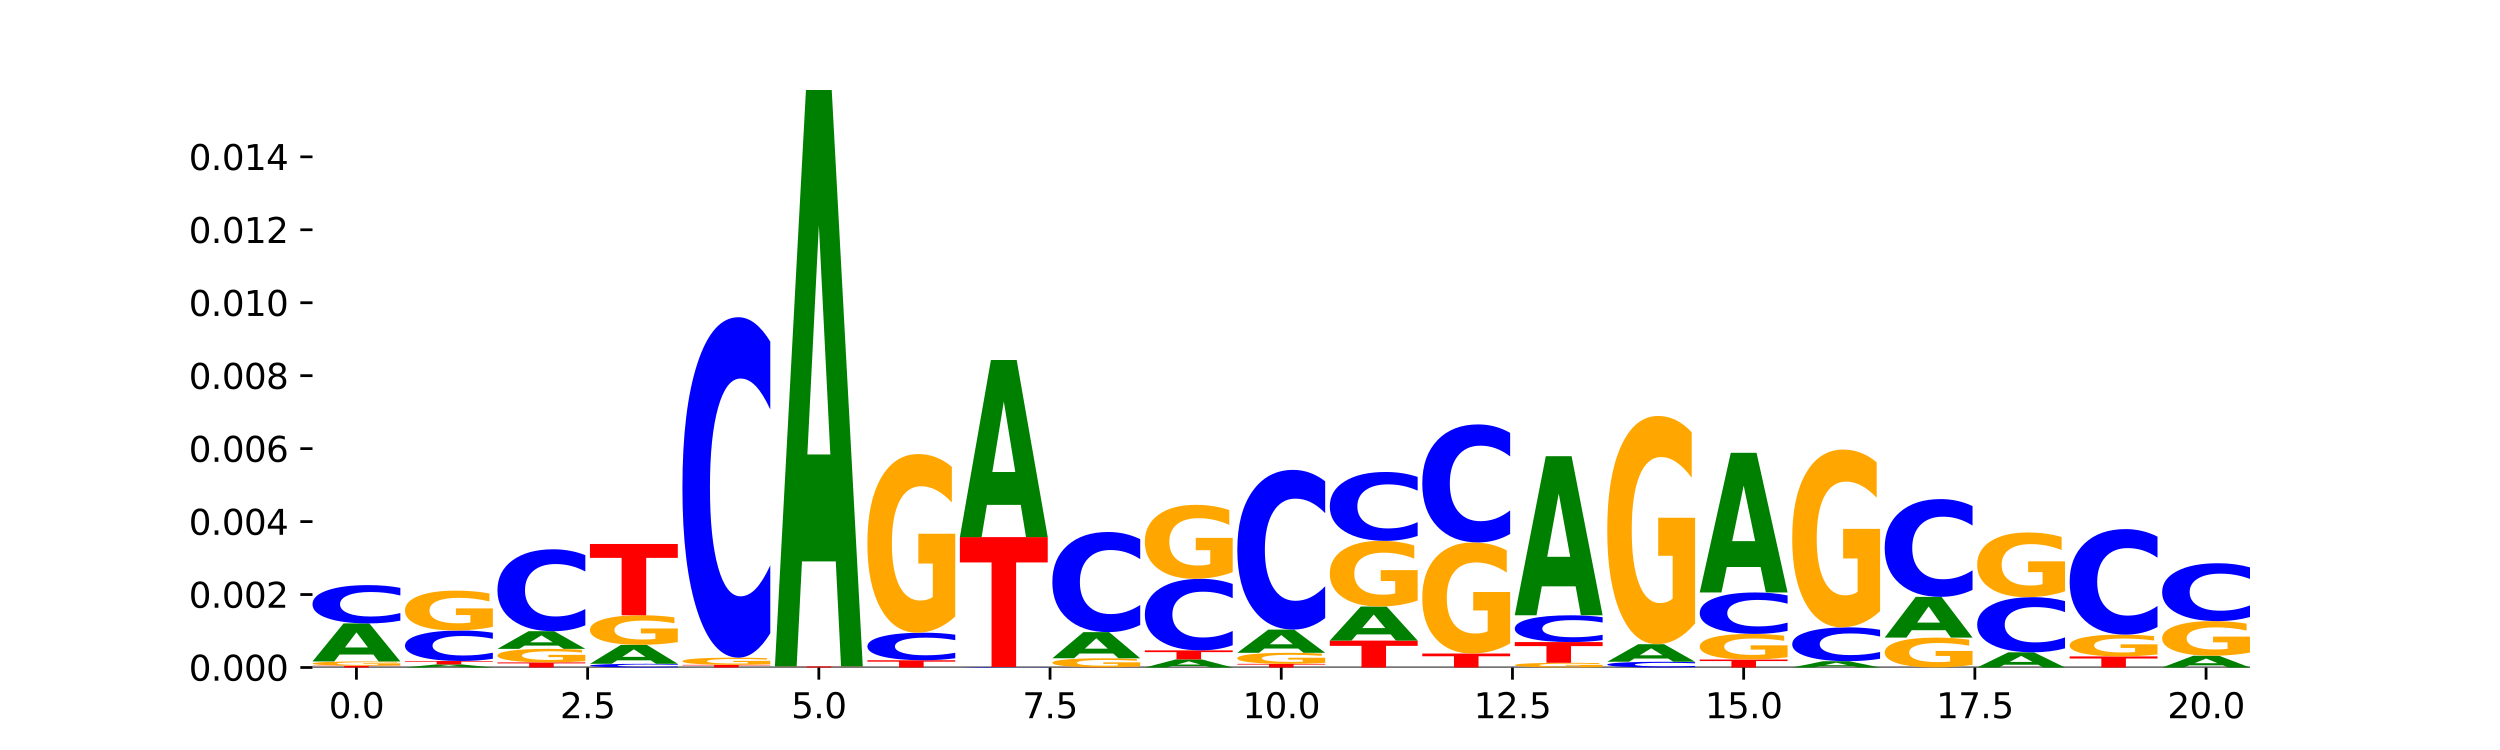 <?xml version="1.0" encoding="utf-8" standalone="no"?>
<!DOCTYPE svg PUBLIC "-//W3C//DTD SVG 1.1//EN"
  "http://www.w3.org/Graphics/SVG/1.1/DTD/svg11.dtd">
<svg xmlns:xlink="http://www.w3.org/1999/xlink" width="720pt" height="216pt" viewBox="0 0 720 216" xmlns="http://www.w3.org/2000/svg" version="1.1">
 <defs>
  <style type="text/css">*{stroke-linejoin: round; stroke-linecap: butt}</style>
 </defs>
 <g id="figure_1">
  <g id="patch_1">
   <path d="M 0 216 
L 720 216 
L 720 0 
L 0 0 
z
" style="fill: #ffffff"/>
  </g>
  <g id="axes_1">
   <g id="patch_2">
    <path d="M 90 192.24 
L 648 192.24 
L 648 25.92 
L 90 25.92 
z
" style="fill: #ffffff"/>
   </g>
   <g id="line2d_1">
    <path d="M 90 192.24 
L 648 192.24 
" clip-path="url(#pab5b8f38f6)" style="fill: none; stroke: #000000; stroke-width: 0.5; stroke-linecap: square"/>
   </g>
   <g id="patch_3">
    <path d="M 90 191.724 
L 115.303 191.724 
L 115.303 191.825 
L 106.2 191.825 
L 106.2 192.24 
L 99.121 192.24 
L 99.121 191.825 
L 90 191.825 
L 90 191.724 
z
" clip-path="url(#pab5b8f38f6)" style="fill: #ff0000"/>
   </g>
   <g id="patch_4">
    <path d="M 115.303 191.613 
Q 112.751 191.669 110.007 191.696 
Q 107.262 191.724 104.336 191.724 
Q 97.724 191.724 93.862 191.559 
Q 90 191.394 90 191.112 
Q 90 190.827 93.93 190.663 
Q 97.865 190.5 104.71 190.5 
Q 107.347 190.5 109.763 190.522 
Q 112.184 190.544 114.328 190.587 
L 114.328 190.831 
Q 112.116 190.775 109.927 190.748 
Q 107.738 190.72 105.538 190.72 
Q 101.466 190.72 99.26 190.822 
Q 97.054 190.923 97.054 191.112 
Q 97.054 191.299 99.181 191.401 
Q 101.308 191.503 105.22 191.503 
Q 106.287 191.503 107.2 191.498 
Q 108.113 191.492 108.838 191.479 
L 108.838 191.25 
L 104.67 191.25 
L 104.67 191.046 
L 115.303 191.046 
L 115.303 191.613 
z
" clip-path="url(#pab5b8f38f6)" style="fill: #ffa600"/>
   </g>
   <g id="patch_5">
    <path d="M 107.527 188.503 
L 97.796 188.503 
L 96.26 190.5 
L 90 190.5 
L 98.94 179.542 
L 106.363 179.542 
L 115.303 190.5 
L 109.048 190.5 
L 107.527 188.503 
z
M 99.348 186.47 
L 105.96 186.47 
L 102.659 182.111 
L 99.348 186.47 
z
" clip-path="url(#pab5b8f38f6)" style="fill: #008000"/>
   </g>
   <g id="patch_6">
    <path d="M 115.303 178.751 
Q 113.187 179.143 110.898 179.341 
Q 108.609 179.542 106.116 179.542 
Q 98.683 179.542 94.341 178.056 
Q 90 176.571 90 174.03 
Q 90 171.481 94.341 169.997 
Q 98.683 168.512 106.116 168.512 
Q 108.609 168.512 110.898 168.712 
Q 113.187 168.911 115.303 169.302 
L 115.303 171.501 
Q 113.167 170.982 111.095 170.74 
Q 109.024 170.499 106.735 170.499 
Q 102.629 170.499 100.277 171.44 
Q 97.931 172.378 97.931 174.03 
Q 97.931 175.675 100.277 176.616 
Q 102.629 177.555 106.735 177.555 
Q 109.024 177.555 111.095 177.313 
Q 113.167 177.07 115.303 176.55 
L 115.303 178.751 
z
" clip-path="url(#pab5b8f38f6)" style="fill: #0000ff"/>
   </g>
   <g id="patch_7">
    <path d="M 134.162 192.078 
L 124.431 192.078 
L 122.895 192.24 
L 116.635 192.24 
L 125.574 191.352 
L 132.998 191.352 
L 141.938 192.24 
L 135.683 192.24 
L 134.162 192.078 
z
M 125.983 191.914 
L 132.595 191.914 
L 129.294 191.56 
L 125.983 191.914 
z
" clip-path="url(#pab5b8f38f6)" style="fill: #008000"/>
   </g>
   <g id="patch_8">
    <path d="M 116.635 190.361 
L 141.938 190.361 
L 141.938 190.554 
L 132.835 190.554 
L 132.835 191.352 
L 125.756 191.352 
L 125.756 190.554 
L 116.635 190.554 
L 116.635 190.361 
z
" clip-path="url(#pab5b8f38f6)" style="fill: #ff0000"/>
   </g>
   <g id="patch_9">
    <path d="M 141.938 189.732 
Q 139.821 190.043 137.533 190.201 
Q 135.244 190.361 132.751 190.361 
Q 125.318 190.361 120.976 189.179 
Q 116.635 187.997 116.635 185.976 
Q 116.635 183.948 120.976 182.768 
Q 125.318 181.586 132.751 181.586 
Q 135.244 181.586 137.533 181.746 
Q 139.821 181.904 141.938 182.215 
L 141.938 183.964 
Q 139.802 183.551 137.73 183.359 
Q 135.658 183.167 133.37 183.167 
Q 129.264 183.167 126.912 183.915 
Q 124.566 184.662 124.566 185.976 
Q 124.566 187.285 126.912 188.033 
Q 129.264 188.78 133.37 188.78 
Q 135.658 188.78 137.73 188.588 
Q 139.802 188.394 141.938 187.981 
L 141.938 189.732 
z
" clip-path="url(#pab5b8f38f6)" style="fill: #0000ff"/>
   </g>
   <g id="patch_10">
    <path d="M 141.938 180.547 
Q 139.386 181.067 136.641 181.328 
Q 133.897 181.586 130.971 181.586 
Q 124.358 181.586 120.497 180.04 
Q 116.635 178.493 116.635 175.847 
Q 116.635 173.171 120.565 171.636 
Q 124.5 170.101 131.345 170.101 
Q 133.982 170.101 136.398 170.31 
Q 138.819 170.516 140.963 170.924 
L 140.963 173.214 
Q 138.751 172.689 136.562 172.431 
Q 134.373 172.17 132.173 172.17 
Q 128.101 172.17 125.895 173.124 
Q 123.689 174.075 123.689 175.847 
Q 123.689 177.603 125.816 178.561 
Q 127.942 179.518 131.855 179.518 
Q 132.921 179.518 133.834 179.463 
Q 134.747 179.406 135.473 179.287 
L 135.473 177.138 
L 131.305 177.138 
L 131.305 175.223 
L 141.938 175.223 
L 141.938 180.547 
z
" clip-path="url(#pab5b8f38f6)" style="fill: #ffa600"/>
   </g>
   <g id="patch_11">
    <path d="M 143.27 190.763 
L 168.573 190.763 
L 168.573 191.051 
L 159.47 191.051 
L 159.47 192.24 
L 152.391 192.24 
L 152.391 191.051 
L 143.27 191.051 
L 143.27 190.763 
z
" clip-path="url(#pab5b8f38f6)" style="fill: #ff0000"/>
   </g>
   <g id="patch_12">
    <path d="M 168.573 190.41 
Q 166.021 190.586 163.276 190.675 
Q 160.532 190.763 157.605 190.763 
Q 150.993 190.763 147.132 190.238 
Q 143.27 189.713 143.27 188.816 
Q 143.27 187.908 147.2 187.387 
Q 151.135 186.866 157.98 186.866 
Q 160.617 186.866 163.032 186.937 
Q 165.454 187.007 167.597 187.145 
L 167.597 187.922 
Q 165.386 187.744 163.197 187.656 
Q 161.008 187.568 158.808 187.568 
Q 154.736 187.568 152.53 187.891 
Q 150.324 188.214 150.324 188.816 
Q 150.324 189.411 152.451 189.736 
Q 154.577 190.061 158.49 190.061 
Q 159.556 190.061 160.469 190.042 
Q 161.382 190.023 162.108 189.983 
L 162.108 189.253 
L 157.94 189.253 
L 157.94 188.604 
L 168.573 188.604 
L 168.573 190.41 
z
" clip-path="url(#pab5b8f38f6)" style="fill: #ffa600"/>
   </g>
   <g id="patch_13">
    <path d="M 160.797 185.942 
L 151.066 185.942 
L 149.53 186.866 
L 143.27 186.866 
L 152.209 181.794 
L 159.633 181.794 
L 168.573 186.866 
L 162.318 186.866 
L 160.797 185.942 
z
M 152.618 185.001 
L 159.23 185.001 
L 155.929 182.983 
L 152.618 185.001 
z
" clip-path="url(#pab5b8f38f6)" style="fill: #008000"/>
   </g>
   <g id="patch_14">
    <path d="M 168.573 180.103 
Q 166.456 180.941 164.168 181.365 
Q 161.879 181.794 159.386 181.794 
Q 151.953 181.794 147.611 178.616 
Q 143.27 175.438 143.27 170.003 
Q 143.27 164.548 147.611 161.375 
Q 151.953 158.197 159.386 158.197 
Q 161.879 158.197 164.168 158.626 
Q 166.456 159.05 168.573 159.888 
L 168.573 164.592 
Q 166.437 163.481 164.365 162.964 
Q 162.293 162.447 160.005 162.447 
Q 155.899 162.447 153.546 164.46 
Q 151.2 166.469 151.2 170.003 
Q 151.2 173.522 153.546 175.535 
Q 155.899 177.544 160.005 177.544 
Q 162.293 177.544 164.365 177.027 
Q 166.437 176.505 168.573 175.394 
L 168.573 180.103 
z
" clip-path="url(#pab5b8f38f6)" style="fill: #0000ff"/>
   </g>
   <g id="patch_15">
    <path d="M 195.208 192.164 
Q 193.091 192.202 190.802 192.221 
Q 188.514 192.24 186.021 192.24 
Q 178.588 192.24 174.246 192.097 
Q 169.905 191.955 169.905 191.711 
Q 169.905 191.466 174.246 191.323 
Q 178.588 191.181 186.021 191.181 
Q 188.514 191.181 190.802 191.2 
Q 193.091 191.219 195.208 191.257 
L 195.208 191.468 
Q 193.072 191.418 191 191.395 
Q 188.928 191.371 186.639 191.371 
Q 182.534 191.371 180.181 191.462 
Q 177.835 191.552 177.835 191.711 
Q 177.835 191.869 180.181 191.959 
Q 182.534 192.049 186.639 192.049 
Q 188.928 192.049 191 192.026 
Q 193.072 192.003 195.208 191.953 
L 195.208 192.164 
z
" clip-path="url(#pab5b8f38f6)" style="fill: #0000ff"/>
   </g>
   <g id="patch_16">
    <path d="M 187.432 190.185 
L 177.701 190.185 
L 176.164 191.181 
L 169.905 191.181 
L 178.844 185.717 
L 186.268 185.717 
L 195.208 191.181 
L 188.953 191.181 
L 187.432 190.185 
z
M 179.253 189.171 
L 185.864 189.171 
L 182.564 186.998 
L 179.253 189.171 
z
" clip-path="url(#pab5b8f38f6)" style="fill: #008000"/>
   </g>
   <g id="patch_17">
    <path d="M 195.208 184.946 
Q 192.656 185.332 189.911 185.526 
Q 187.166 185.717 184.24 185.717 
Q 177.628 185.717 173.766 184.569 
Q 169.905 183.421 169.905 181.458 
Q 169.905 179.471 173.834 178.332 
Q 177.77 177.192 184.615 177.192 
Q 187.252 177.192 189.667 177.347 
Q 192.089 177.501 194.232 177.803 
L 194.232 179.503 
Q 192.021 179.114 189.832 178.922 
Q 187.643 178.728 185.443 178.728 
Q 181.371 178.728 179.165 179.436 
Q 176.959 180.142 176.959 181.458 
Q 176.959 182.761 179.086 183.472 
Q 181.212 184.182 185.125 184.182 
Q 186.191 184.182 187.104 184.141 
Q 188.017 184.099 188.743 184.011 
L 188.743 182.416 
L 184.575 182.416 
L 184.575 180.994 
L 195.208 180.994 
L 195.208 184.946 
z
" clip-path="url(#pab5b8f38f6)" style="fill: #ffa600"/>
   </g>
   <g id="patch_18">
    <path d="M 169.905 156.666 
L 195.208 156.666 
L 195.208 160.669 
L 186.104 160.669 
L 186.104 177.192 
L 179.025 177.192 
L 179.025 160.669 
L 169.905 160.669 
L 169.905 156.666 
z
" clip-path="url(#pab5b8f38f6)" style="fill: #ff0000"/>
   </g>
   <g id="patch_19">
    <path d="M 196.539 191.478 
L 221.842 191.478 
L 221.842 191.627 
L 212.739 191.627 
L 212.739 192.24 
L 205.66 192.24 
L 205.66 191.627 
L 196.539 191.627 
L 196.539 191.478 
z
" clip-path="url(#pab5b8f38f6)" style="fill: #ff0000"/>
   </g>
   <g id="patch_20">
    <path d="M 221.842 191.29 
Q 219.291 191.384 216.546 191.431 
Q 213.801 191.478 210.875 191.478 
Q 204.263 191.478 200.401 191.199 
Q 196.539 190.919 196.539 190.441 
Q 196.539 189.958 200.469 189.68 
Q 204.405 189.403 211.249 189.403 
Q 213.886 189.403 216.302 189.441 
Q 218.724 189.478 220.867 189.552 
L 220.867 189.965 
Q 218.655 189.871 216.467 189.824 
Q 214.278 189.777 212.077 189.777 
Q 208.006 189.777 205.8 189.949 
Q 203.594 190.121 203.594 190.441 
Q 203.594 190.758 205.72 190.932 
Q 207.847 191.104 211.76 191.104 
Q 212.826 191.104 213.739 191.094 
Q 214.652 191.084 215.378 191.063 
L 215.378 190.674 
L 211.21 190.674 
L 211.21 190.328 
L 221.842 190.328 
L 221.842 191.29 
z
" clip-path="url(#pab5b8f38f6)" style="fill: #ffa600"/>
   </g>
   <g id="patch_21">
    <path d="M 221.842 182.375 
Q 219.726 185.859 217.437 187.621 
Q 215.149 189.403 212.656 189.403 
Q 205.222 189.403 200.881 176.198 
Q 196.539 162.994 196.539 140.413 
Q 196.539 117.751 200.881 104.567 
Q 205.222 91.362 212.656 91.362 
Q 215.149 91.362 217.437 93.145 
Q 219.726 94.907 221.842 98.39 
L 221.842 117.933 
Q 219.707 113.316 217.635 111.169 
Q 215.563 109.022 213.274 109.022 
Q 209.169 109.022 206.816 117.386 
Q 204.47 125.73 204.47 140.413 
Q 204.47 155.035 206.816 163.399 
Q 209.169 171.743 213.274 171.743 
Q 215.563 171.743 217.635 169.596 
Q 219.707 167.429 221.842 162.812 
L 221.842 182.375 
z
" clip-path="url(#pab5b8f38f6)" style="fill: #0000ff"/>
   </g>
   <g id="patch_22">
    <path d="M 223.174 191.929 
L 248.477 191.929 
L 248.477 191.99 
L 239.374 191.99 
L 239.374 192.24 
L 232.295 192.24 
L 232.295 191.99 
L 223.174 191.99 
L 223.174 191.929 
z
" clip-path="url(#pab5b8f38f6)" style="fill: #ff0000"/>
   </g>
   <g id="patch_23">
    <path d="M 240.702 161.688 
L 230.971 161.688 
L 229.434 191.929 
L 223.174 191.929 
L 232.114 25.92 
L 239.538 25.92 
L 248.477 191.929 
L 242.223 191.929 
L 240.702 161.688 
z
M 232.523 130.877 
L 239.134 130.877 
L 235.834 64.843 
L 232.523 130.877 
z
" clip-path="url(#pab5b8f38f6)" style="fill: #008000"/>
   </g>
   <g id="patch_24">
    <path d="M 249.809 190.15 
L 275.112 190.15 
L 275.112 190.557 
L 266.009 190.557 
L 266.009 192.24 
L 258.93 192.24 
L 258.93 190.557 
L 249.809 190.557 
L 249.809 190.15 
z
" clip-path="url(#pab5b8f38f6)" style="fill: #ff0000"/>
   </g>
   <g id="patch_25">
    <path d="M 275.112 189.581 
Q 272.996 189.863 270.707 190.005 
Q 268.418 190.15 265.926 190.15 
Q 258.492 190.15 254.151 189.081 
Q 249.809 188.012 249.809 186.185 
Q 249.809 184.351 254.151 183.284 
Q 258.492 182.215 265.926 182.215 
Q 268.418 182.215 270.707 182.359 
Q 272.996 182.502 275.112 182.784 
L 275.112 184.366 
Q 272.976 183.992 270.905 183.818 
Q 268.833 183.644 266.544 183.644 
Q 262.438 183.644 260.086 184.321 
Q 257.74 184.997 257.74 186.185 
Q 257.74 187.368 260.086 188.045 
Q 262.438 188.72 266.544 188.72 
Q 268.833 188.72 270.905 188.547 
Q 272.976 188.371 275.112 187.998 
L 275.112 189.581 
z
" clip-path="url(#pab5b8f38f6)" style="fill: #0000ff"/>
   </g>
   <g id="patch_26">
    <path d="M 275.112 177.56 
Q 272.56 179.888 269.816 181.057 
Q 267.071 182.215 264.145 182.215 
Q 257.533 182.215 253.671 175.286 
Q 249.809 168.357 249.809 156.508 
Q 249.809 144.52 253.739 137.644 
Q 257.674 130.768 264.519 130.768 
Q 267.156 130.768 269.572 131.703 
Q 271.993 132.628 274.137 134.456 
L 274.137 144.711 
Q 271.925 142.362 269.736 141.204 
Q 267.547 140.035 265.347 140.035 
Q 261.275 140.035 259.069 144.307 
Q 256.864 148.569 256.864 156.508 
Q 256.864 164.372 258.99 168.665 
Q 261.117 172.948 265.029 172.948 
Q 266.096 172.948 267.009 172.704 
Q 267.922 172.449 268.647 171.917 
L 268.647 162.289 
L 264.479 162.289 
L 264.479 153.713 
L 275.112 153.713 
L 275.112 177.56 
z
" clip-path="url(#pab5b8f38f6)" style="fill: #ffa600"/>
   </g>
   <g id="patch_27">
    <path d="M 301.747 192.229 
Q 299.63 192.235 297.342 192.237 
Q 295.053 192.24 292.56 192.24 
Q 285.127 192.24 280.785 192.22 
Q 276.444 192.2 276.444 192.166 
Q 276.444 192.131 280.785 192.111 
Q 285.127 192.091 292.56 192.091 
Q 295.053 192.091 297.342 192.094 
Q 299.63 192.096 301.747 192.102 
L 301.747 192.131 
Q 299.611 192.124 297.539 192.121 
Q 295.467 192.118 293.179 192.118 
Q 289.073 192.118 286.721 192.131 
Q 284.375 192.143 284.375 192.166 
Q 284.375 192.188 286.721 192.201 
Q 289.073 192.213 293.179 192.213 
Q 295.467 192.213 297.539 192.21 
Q 299.611 192.207 301.747 192.2 
L 301.747 192.229 
z
" clip-path="url(#pab5b8f38f6)" style="fill: #0000ff"/>
   </g>
   <g id="patch_28">
    <path d="M 276.444 154.687 
L 301.747 154.687 
L 301.747 161.982 
L 292.644 161.982 
L 292.644 192.091 
L 285.565 192.091 
L 285.565 161.982 
L 276.444 161.982 
L 276.444 154.687 
z
" clip-path="url(#pab5b8f38f6)" style="fill: #ff0000"/>
   </g>
   <g id="patch_29">
    <path d="M 293.971 145.394 
L 284.24 145.394 
L 282.704 154.687 
L 276.444 154.687 
L 285.384 103.677 
L 292.807 103.677 
L 301.747 154.687 
L 295.492 154.687 
L 293.971 145.394 
z
M 285.792 135.927 
L 292.404 135.927 
L 289.103 115.637 
L 285.792 135.927 
z
" clip-path="url(#pab5b8f38f6)" style="fill: #008000"/>
   </g>
   <g id="patch_30">
    <path d="M 303.079 192.196 
L 328.382 192.196 
L 328.382 192.205 
L 319.279 192.205 
L 319.279 192.24 
L 312.2 192.24 
L 312.2 192.205 
L 303.079 192.205 
L 303.079 192.196 
z
" clip-path="url(#pab5b8f38f6)" style="fill: #ff0000"/>
   </g>
   <g id="patch_31">
    <path d="M 328.382 191.96 
Q 325.83 192.078 323.085 192.138 
Q 320.341 192.196 317.415 192.196 
Q 310.802 192.196 306.941 191.845 
Q 303.079 191.494 303.079 190.893 
Q 303.079 190.285 307.009 189.936 
Q 310.944 189.588 317.789 189.588 
Q 320.426 189.588 322.841 189.635 
Q 325.263 189.682 327.406 189.775 
L 327.406 190.295 
Q 325.195 190.176 323.006 190.117 
Q 320.817 190.058 318.617 190.058 
Q 314.545 190.058 312.339 190.274 
Q 310.133 190.49 310.133 190.893 
Q 310.133 191.292 312.26 191.509 
Q 314.386 191.726 318.299 191.726 
Q 319.365 191.726 320.278 191.714 
Q 321.191 191.701 321.917 191.674 
L 321.917 191.186 
L 317.749 191.186 
L 317.749 190.751 
L 328.382 190.751 
L 328.382 191.96 
z
" clip-path="url(#pab5b8f38f6)" style="fill: #ffa600"/>
   </g>
   <g id="patch_32">
    <path d="M 320.606 188.215 
L 310.875 188.215 
L 309.339 189.588 
L 303.079 189.588 
L 312.018 182.053 
L 319.442 182.053 
L 328.382 189.588 
L 322.127 189.588 
L 320.606 188.215 
z
M 312.427 186.817 
L 319.039 186.817 
L 315.738 183.82 
L 312.427 186.817 
z
" clip-path="url(#pab5b8f38f6)" style="fill: #008000"/>
   </g>
   <g id="patch_33">
    <path d="M 328.382 179.986 
Q 326.265 181.01 323.977 181.529 
Q 321.688 182.053 319.195 182.053 
Q 311.762 182.053 307.42 178.169 
Q 303.079 174.284 303.079 167.642 
Q 303.079 160.975 307.42 157.097 
Q 311.762 153.213 319.195 153.213 
Q 321.688 153.213 323.977 153.737 
Q 326.265 154.255 328.382 155.28 
L 328.382 161.029 
Q 326.246 159.671 324.174 159.039 
Q 322.102 158.408 319.814 158.408 
Q 315.708 158.408 313.356 160.868 
Q 311.009 163.323 311.009 167.642 
Q 311.009 171.943 313.356 174.404 
Q 315.708 176.858 319.814 176.858 
Q 322.102 176.858 324.174 176.227 
Q 326.246 175.589 328.382 174.231 
L 328.382 179.986 
z
" clip-path="url(#pab5b8f38f6)" style="fill: #0000ff"/>
   </g>
   <g id="patch_34">
    <path d="M 347.241 191.814 
L 337.51 191.814 
L 335.973 192.24 
L 329.714 192.24 
L 338.653 189.904 
L 346.077 189.904 
L 355.017 192.24 
L 348.762 192.24 
L 347.241 191.814 
z
M 339.062 191.381 
L 345.674 191.381 
L 342.373 190.452 
L 339.062 191.381 
z
" clip-path="url(#pab5b8f38f6)" style="fill: #008000"/>
   </g>
   <g id="patch_35">
    <path d="M 329.714 187.308 
L 355.017 187.308 
L 355.017 187.814 
L 345.913 187.814 
L 345.913 189.904 
L 338.834 189.904 
L 338.834 187.814 
L 329.714 187.814 
L 329.714 187.308 
z
" clip-path="url(#pab5b8f38f6)" style="fill: #ff0000"/>
   </g>
   <g id="patch_36">
    <path d="M 355.017 185.831 
Q 352.9 186.563 350.611 186.933 
Q 348.323 187.308 345.83 187.308 
Q 338.397 187.308 334.055 184.532 
Q 329.714 181.757 329.714 177.011 
Q 329.714 172.247 334.055 169.476 
Q 338.397 166.701 345.83 166.701 
Q 348.323 166.701 350.611 167.076 
Q 352.9 167.446 355.017 168.178 
L 355.017 172.286 
Q 352.881 171.315 350.809 170.864 
Q 348.737 170.413 346.448 170.413 
Q 342.343 170.413 339.99 172.171 
Q 337.644 173.925 337.644 177.011 
Q 337.644 180.084 339.99 181.842 
Q 342.343 183.596 346.448 183.596 
Q 348.737 183.596 350.809 183.145 
Q 352.881 182.689 355.017 181.719 
L 355.017 185.831 
z
" clip-path="url(#pab5b8f38f6)" style="fill: #0000ff"/>
   </g>
   <g id="patch_37">
    <path d="M 355.017 164.774 
Q 352.465 165.737 349.72 166.221 
Q 346.976 166.701 344.049 166.701 
Q 337.437 166.701 333.575 163.832 
Q 329.714 160.963 329.714 156.056 
Q 329.714 151.092 333.643 148.245 
Q 337.579 145.398 344.424 145.398 
Q 347.061 145.398 349.476 145.785 
Q 351.898 146.168 354.041 146.925 
L 354.041 151.172 
Q 351.83 150.199 349.641 149.719 
Q 347.452 149.235 345.252 149.235 
Q 341.18 149.235 338.974 151.004 
Q 336.768 152.769 336.768 156.056 
Q 336.768 159.313 338.895 161.09 
Q 341.021 162.864 344.934 162.864 
Q 346 162.864 346.913 162.763 
Q 347.826 162.657 348.552 162.437 
L 348.552 158.45 
L 344.384 158.45 
L 344.384 154.899 
L 355.017 154.899 
L 355.017 164.774 
z
" clip-path="url(#pab5b8f38f6)" style="fill: #ffa600"/>
   </g>
   <g id="patch_38">
    <path d="M 356.348 191.196 
L 381.652 191.196 
L 381.652 191.4 
L 372.548 191.4 
L 372.548 192.24 
L 365.469 192.24 
L 365.469 191.4 
L 356.348 191.4 
L 356.348 191.196 
z
" clip-path="url(#pab5b8f38f6)" style="fill: #ff0000"/>
   </g>
   <g id="patch_39">
    <path d="M 381.652 190.907 
Q 379.1 191.052 376.355 191.124 
Q 373.61 191.196 370.684 191.196 
Q 364.072 191.196 360.21 190.766 
Q 356.348 190.336 356.348 189.601 
Q 356.348 188.857 360.278 188.431 
Q 364.214 188.004 371.058 188.004 
Q 373.695 188.004 376.111 188.062 
Q 378.533 188.119 380.676 188.233 
L 380.676 188.869 
Q 378.465 188.723 376.276 188.652 
Q 374.087 188.579 371.886 188.579 
Q 367.815 188.579 365.609 188.844 
Q 363.403 189.109 363.403 189.601 
Q 363.403 190.089 365.529 190.355 
Q 367.656 190.621 371.569 190.621 
Q 372.635 190.621 373.548 190.606 
Q 374.461 190.59 375.187 190.557 
L 375.187 189.96 
L 371.019 189.96 
L 371.019 189.428 
L 381.652 189.428 
L 381.652 190.907 
z
" clip-path="url(#pab5b8f38f6)" style="fill: #ffa600"/>
   </g>
   <g id="patch_40">
    <path d="M 373.876 186.786 
L 364.145 186.786 
L 362.608 188.004 
L 356.348 188.004 
L 365.288 181.319 
L 372.712 181.319 
L 381.652 188.004 
L 375.397 188.004 
L 373.876 186.786 
z
M 365.697 185.546 
L 372.308 185.546 
L 369.008 182.887 
L 365.697 185.546 
z
" clip-path="url(#pab5b8f38f6)" style="fill: #008000"/>
   </g>
   <g id="patch_41">
    <path d="M 381.652 178.023 
Q 379.535 179.657 377.246 180.483 
Q 374.958 181.319 372.465 181.319 
Q 365.031 181.319 360.69 175.125 
Q 356.348 168.93 356.348 158.336 
Q 356.348 147.704 360.69 141.519 
Q 365.031 135.324 372.465 135.324 
Q 374.958 135.324 377.246 136.16 
Q 379.535 136.987 381.652 138.621 
L 381.652 147.79 
Q 379.516 145.623 377.444 144.616 
Q 375.372 143.609 373.083 143.609 
Q 368.978 143.609 366.625 147.533 
Q 364.279 151.448 364.279 158.336 
Q 364.279 165.196 366.625 169.12 
Q 368.978 173.034 373.083 173.034 
Q 375.372 173.034 377.444 172.027 
Q 379.516 171.011 381.652 168.844 
L 381.652 178.023 
z
" clip-path="url(#pab5b8f38f6)" style="fill: #0000ff"/>
   </g>
   <g id="patch_42">
    <path d="M 382.983 184.49 
L 408.286 184.49 
L 408.286 186.001 
L 399.183 186.001 
L 399.183 192.24 
L 392.104 192.24 
L 392.104 186.001 
L 382.983 186.001 
L 382.983 184.49 
z
" clip-path="url(#pab5b8f38f6)" style="fill: #ff0000"/>
   </g>
   <g id="patch_43">
    <path d="M 400.511 182.701 
L 390.78 182.701 
L 389.243 184.49 
L 382.983 184.49 
L 391.923 174.672 
L 399.347 174.672 
L 408.286 184.49 
L 402.032 184.49 
L 400.511 182.701 
z
M 392.332 180.879 
L 398.943 180.879 
L 395.643 176.974 
L 392.332 180.879 
z
" clip-path="url(#pab5b8f38f6)" style="fill: #008000"/>
   </g>
   <g id="patch_44">
    <path d="M 408.286 172.961 
Q 405.735 173.817 402.99 174.246 
Q 400.245 174.672 397.319 174.672 
Q 390.707 174.672 386.845 172.125 
Q 382.983 169.579 382.983 165.224 
Q 382.983 160.818 386.913 158.291 
Q 390.849 155.764 397.693 155.764 
Q 400.33 155.764 402.746 156.108 
Q 405.167 156.447 407.311 157.119 
L 407.311 160.888 
Q 405.099 160.025 402.91 159.599 
Q 400.722 159.17 398.521 159.17 
Q 394.45 159.17 392.244 160.74 
Q 390.038 162.306 390.038 165.224 
Q 390.038 168.114 392.164 169.692 
Q 394.291 171.266 398.204 171.266 
Q 399.27 171.266 400.183 171.176 
Q 401.096 171.083 401.822 170.887 
L 401.822 167.349 
L 397.654 167.349 
L 397.654 164.197 
L 408.286 164.197 
L 408.286 172.961 
z
" clip-path="url(#pab5b8f38f6)" style="fill: #ffa600"/>
   </g>
   <g id="patch_45">
    <path d="M 408.286 154.342 
Q 406.17 155.047 403.881 155.403 
Q 401.592 155.764 399.1 155.764 
Q 391.666 155.764 387.325 153.093 
Q 382.983 150.421 382.983 145.853 
Q 382.983 141.269 387.325 138.602 
Q 391.666 135.93 399.1 135.93 
Q 401.592 135.93 403.881 136.291 
Q 406.17 136.647 408.286 137.352 
L 408.286 141.306 
Q 406.151 140.372 404.079 139.937 
Q 402.007 139.503 399.718 139.503 
Q 395.613 139.503 393.26 141.195 
Q 390.914 142.883 390.914 145.853 
Q 390.914 148.811 393.26 150.503 
Q 395.613 152.191 399.718 152.191 
Q 402.007 152.191 404.079 151.757 
Q 406.151 151.319 408.286 150.385 
L 408.286 154.342 
z
" clip-path="url(#pab5b8f38f6)" style="fill: #0000ff"/>
   </g>
   <g id="patch_46">
    <path d="M 409.618 188.211 
L 434.921 188.211 
L 434.921 188.997 
L 425.818 188.997 
L 425.818 192.24 
L 418.739 192.24 
L 418.739 188.997 
L 409.618 188.997 
L 409.618 188.211 
z
" clip-path="url(#pab5b8f38f6)" style="fill: #ff0000"/>
   </g>
   <g id="patch_47">
    <path d="M 434.921 185.317 
Q 432.369 186.764 429.625 187.491 
Q 426.88 188.211 423.954 188.211 
Q 417.342 188.211 413.48 183.903 
Q 409.618 179.595 409.618 172.229 
Q 409.618 164.776 413.548 160.501 
Q 417.484 156.227 424.328 156.227 
Q 426.965 156.227 429.381 156.808 
Q 431.802 157.383 433.946 158.519 
L 433.946 164.895 
Q 431.734 163.435 429.545 162.715 
Q 427.356 161.988 425.156 161.988 
Q 421.084 161.988 418.879 164.644 
Q 416.673 167.293 416.673 172.229 
Q 416.673 177.118 418.799 179.787 
Q 420.926 182.449 424.839 182.449 
Q 425.905 182.449 426.818 182.298 
Q 427.731 182.139 428.457 181.809 
L 428.457 175.823 
L 424.288 175.823 
L 424.288 170.491 
L 434.921 170.491 
L 434.921 185.317 
z
" clip-path="url(#pab5b8f38f6)" style="fill: #ffa600"/>
   </g>
   <g id="patch_48">
    <path d="M 434.921 153.79 
Q 432.805 154.998 430.516 155.609 
Q 428.227 156.227 425.735 156.227 
Q 418.301 156.227 413.96 151.648 
Q 409.618 147.069 409.618 139.239 
Q 409.618 131.381 413.96 126.809 
Q 418.301 122.23 425.735 122.23 
Q 428.227 122.23 430.516 122.848 
Q 432.805 123.459 434.921 124.667 
L 434.921 131.444 
Q 432.786 129.843 430.714 129.098 
Q 428.642 128.354 426.353 128.354 
Q 422.247 128.354 419.895 131.254 
Q 417.549 134.147 417.549 139.239 
Q 417.549 144.309 419.895 147.21 
Q 422.247 150.103 426.353 150.103 
Q 428.642 150.103 430.714 149.359 
Q 432.786 148.607 434.921 147.006 
L 434.921 153.79 
z
" clip-path="url(#pab5b8f38f6)" style="fill: #0000ff"/>
   </g>
   <g id="patch_49">
    <path d="M 461.556 192.117 
Q 459.004 192.179 456.26 192.209 
Q 453.515 192.24 450.589 192.24 
Q 443.977 192.24 440.115 192.057 
Q 436.253 191.875 436.253 191.562 
Q 436.253 191.246 440.183 191.065 
Q 444.118 190.884 450.963 190.884 
Q 453.6 190.884 456.016 190.909 
Q 458.437 190.933 460.581 190.981 
L 460.581 191.252 
Q 458.369 191.19 456.18 191.159 
Q 453.991 191.128 451.791 191.128 
Q 447.719 191.128 445.513 191.241 
Q 443.307 191.353 443.307 191.562 
Q 443.307 191.77 445.434 191.883 
Q 447.561 191.996 451.473 191.996 
Q 452.54 191.996 453.453 191.989 
Q 454.366 191.983 455.091 191.969 
L 455.091 191.715 
L 450.923 191.715 
L 450.923 191.489 
L 461.556 191.489 
L 461.556 192.117 
z
" clip-path="url(#pab5b8f38f6)" style="fill: #ffa600"/>
   </g>
   <g id="patch_50">
    <path d="M 436.253 184.919 
L 461.556 184.919 
L 461.556 186.082 
L 452.453 186.082 
L 452.453 190.884 
L 445.374 190.884 
L 445.374 186.082 
L 436.253 186.082 
L 436.253 184.919 
z
" clip-path="url(#pab5b8f38f6)" style="fill: #ff0000"/>
   </g>
   <g id="patch_51">
    <path d="M 461.556 184.366 
Q 459.44 184.64 457.151 184.779 
Q 454.862 184.919 452.369 184.919 
Q 444.936 184.919 440.594 183.88 
Q 436.253 182.841 436.253 181.063 
Q 436.253 179.28 440.594 178.242 
Q 444.936 177.203 452.369 177.203 
Q 454.862 177.203 457.151 177.343 
Q 459.44 177.482 461.556 177.756 
L 461.556 179.294 
Q 459.42 178.931 457.348 178.762 
Q 455.277 178.593 452.988 178.593 
Q 448.882 178.593 446.53 179.251 
Q 444.184 179.908 444.184 181.063 
Q 444.184 182.214 446.53 182.872 
Q 448.882 183.529 452.988 183.529 
Q 455.277 183.529 457.348 183.36 
Q 459.42 183.19 461.556 182.826 
L 461.556 184.366 
z
" clip-path="url(#pab5b8f38f6)" style="fill: #0000ff"/>
   </g>
   <g id="patch_52">
    <path d="M 453.78 168.855 
L 444.049 168.855 
L 442.513 177.203 
L 436.253 177.203 
L 445.193 131.378 
L 452.616 131.378 
L 461.556 177.203 
L 455.301 177.203 
L 453.78 168.855 
z
M 445.601 160.35 
L 452.213 160.35 
L 448.912 142.122 
L 445.601 160.35 
z
" clip-path="url(#pab5b8f38f6)" style="fill: #008000"/>
   </g>
   <g id="patch_53">
    <path d="M 488.191 192.122 
Q 486.074 192.18 483.786 192.21 
Q 481.497 192.24 479.004 192.24 
Q 471.571 192.24 467.229 192.018 
Q 462.888 191.795 462.888 191.415 
Q 462.888 191.033 467.229 190.811 
Q 471.571 190.589 479.004 190.589 
Q 481.497 190.589 483.786 190.619 
Q 486.074 190.648 488.191 190.707 
L 488.191 191.036 
Q 486.055 190.959 483.983 190.922 
Q 481.911 190.886 479.623 190.886 
Q 475.517 190.886 473.165 191.027 
Q 470.819 191.168 470.819 191.415 
Q 470.819 191.661 473.165 191.802 
Q 475.517 191.943 479.623 191.943 
Q 481.911 191.943 483.983 191.906 
Q 486.055 191.87 488.191 191.792 
L 488.191 192.122 
z
" clip-path="url(#pab5b8f38f6)" style="fill: #0000ff"/>
   </g>
   <g id="patch_54">
    <path d="M 480.415 189.666 
L 470.684 189.666 
L 469.148 190.589 
L 462.888 190.589 
L 471.827 185.522 
L 479.251 185.522 
L 488.191 190.589 
L 481.936 190.589 
L 480.415 189.666 
z
M 472.236 188.725 
L 478.848 188.725 
L 475.547 186.71 
L 472.236 188.725 
z
" clip-path="url(#pab5b8f38f6)" style="fill: #008000"/>
   </g>
   <g id="patch_55">
    <path d="M 488.191 179.575 
Q 485.639 182.548 482.894 184.042 
Q 480.15 185.522 477.224 185.522 
Q 470.611 185.522 466.75 176.669 
Q 462.888 167.817 462.888 152.678 
Q 462.888 137.363 466.818 128.578 
Q 470.753 119.794 477.598 119.794 
Q 480.235 119.794 482.651 120.988 
Q 485.072 122.17 487.216 124.505 
L 487.216 137.607 
Q 485.004 134.606 482.815 133.126 
Q 480.626 131.633 478.426 131.633 
Q 474.354 131.633 472.148 137.091 
Q 469.942 142.536 469.942 152.678 
Q 469.942 162.725 472.069 168.21 
Q 474.195 173.682 478.108 173.682 
Q 479.174 173.682 480.087 173.37 
Q 481 173.044 481.726 172.365 
L 481.726 160.064 
L 477.558 160.064 
L 477.558 149.107 
L 488.191 149.107 
L 488.191 179.575 
z
" clip-path="url(#pab5b8f38f6)" style="fill: #ffa600"/>
   </g>
   <g id="patch_56">
    <path d="M 489.523 189.944 
L 514.826 189.944 
L 514.826 190.392 
L 505.723 190.392 
L 505.723 192.24 
L 498.644 192.24 
L 498.644 190.392 
L 489.523 190.392 
L 489.523 189.944 
z
" clip-path="url(#pab5b8f38f6)" style="fill: #ff0000"/>
   </g>
   <g id="patch_57">
    <path d="M 514.826 189.276 
Q 512.274 189.61 509.529 189.778 
Q 506.785 189.944 503.858 189.944 
Q 497.246 189.944 493.384 188.95 
Q 489.523 187.956 489.523 186.255 
Q 489.523 184.535 493.453 183.548 
Q 497.388 182.561 504.233 182.561 
Q 506.87 182.561 509.285 182.696 
Q 511.707 182.828 513.85 183.091 
L 513.85 184.562 
Q 511.639 184.225 509.45 184.059 
Q 507.261 183.891 505.061 183.891 
Q 500.989 183.891 498.783 184.504 
Q 496.577 185.116 496.577 186.255 
Q 496.577 187.384 498.704 188 
Q 500.83 188.614 504.743 188.614 
Q 505.809 188.614 506.722 188.579 
Q 507.635 188.543 508.361 188.466 
L 508.361 187.085 
L 504.193 187.085 
L 504.193 185.854 
L 514.826 185.854 
L 514.826 189.276 
z
" clip-path="url(#pab5b8f38f6)" style="fill: #ffa600"/>
   </g>
   <g id="patch_58">
    <path d="M 514.826 181.706 
Q 512.709 182.13 510.421 182.345 
Q 508.132 182.561 505.639 182.561 
Q 498.206 182.561 493.864 180.954 
Q 489.523 179.347 489.523 176.599 
Q 489.523 173.841 493.864 172.237 
Q 498.206 170.63 505.639 170.63 
Q 508.132 170.63 510.421 170.847 
Q 512.709 171.061 514.826 171.485 
L 514.826 173.863 
Q 512.69 173.301 510.618 173.04 
Q 508.546 172.779 506.258 172.779 
Q 502.152 172.779 499.799 173.797 
Q 497.453 174.812 497.453 176.599 
Q 497.453 178.379 499.799 179.397 
Q 502.152 180.412 506.258 180.412 
Q 508.546 180.412 510.618 180.151 
Q 512.69 179.887 514.826 179.325 
L 514.826 181.706 
z
" clip-path="url(#pab5b8f38f6)" style="fill: #0000ff"/>
   </g>
   <g id="patch_59">
    <path d="M 507.05 163.303 
L 497.319 163.303 
L 495.782 170.63 
L 489.523 170.63 
L 498.462 130.412 
L 505.886 130.412 
L 514.826 170.63 
L 508.571 170.63 
L 507.05 163.303 
z
M 498.871 155.839 
L 505.483 155.839 
L 502.182 139.841 
L 498.871 155.839 
z
" clip-path="url(#pab5b8f38f6)" style="fill: #008000"/>
   </g>
   <g id="patch_60">
    <path d="M 533.685 191.908 
L 523.954 191.908 
L 522.417 192.24 
L 516.158 192.24 
L 525.097 190.419 
L 532.521 190.419 
L 541.461 192.24 
L 535.206 192.24 
L 533.685 191.908 
z
M 525.506 191.57 
L 532.117 191.57 
L 528.817 190.846 
L 525.506 191.57 
z
" clip-path="url(#pab5b8f38f6)" style="fill: #008000"/>
   </g>
   <g id="patch_61">
    <path d="M 541.461 189.721 
Q 539.344 190.067 537.055 190.242 
Q 534.767 190.419 532.274 190.419 
Q 524.841 190.419 520.499 189.107 
Q 516.158 187.795 516.158 185.551 
Q 516.158 183.3 520.499 181.99 
Q 524.841 180.678 532.274 180.678 
Q 534.767 180.678 537.055 180.855 
Q 539.344 181.03 541.461 181.376 
L 541.461 183.318 
Q 539.325 182.859 537.253 182.646 
Q 535.181 182.432 532.892 182.432 
Q 528.787 182.432 526.434 183.263 
Q 524.088 184.092 524.088 185.551 
Q 524.088 187.004 526.434 187.835 
Q 528.787 188.664 532.892 188.664 
Q 535.181 188.664 537.253 188.451 
Q 539.325 188.236 541.461 187.777 
L 541.461 189.721 
z
" clip-path="url(#pab5b8f38f6)" style="fill: #0000ff"/>
   </g>
   <g id="patch_62">
    <path d="M 541.461 176.045 
Q 538.909 178.361 536.164 179.525 
Q 533.419 180.678 530.493 180.678 
Q 523.881 180.678 520.019 173.782 
Q 516.158 166.886 516.158 155.094 
Q 516.158 143.164 520.087 136.321 
Q 524.023 129.478 530.868 129.478 
Q 533.504 129.478 535.92 130.409 
Q 538.342 131.329 540.485 133.148 
L 540.485 143.354 
Q 538.274 141.017 536.085 139.864 
Q 533.896 138.701 531.696 138.701 
Q 527.624 138.701 525.418 142.952 
Q 523.212 147.193 523.212 155.094 
Q 523.212 162.92 525.339 167.193 
Q 527.465 171.455 531.378 171.455 
Q 532.444 171.455 533.357 171.212 
Q 534.27 170.958 534.996 170.429 
L 534.996 160.847 
L 530.828 160.847 
L 530.828 152.312 
L 541.461 152.312 
L 541.461 176.045 
z
" clip-path="url(#pab5b8f38f6)" style="fill: #ffa600"/>
   </g>
   <g id="patch_63">
    <path d="M 568.095 191.461 
Q 565.544 191.85 562.799 192.046 
Q 560.054 192.24 557.128 192.24 
Q 550.516 192.24 546.654 191.08 
Q 542.792 189.92 542.792 187.936 
Q 542.792 185.93 546.722 184.778 
Q 550.658 183.627 557.502 183.627 
Q 560.139 183.627 562.555 183.784 
Q 564.977 183.939 567.12 184.245 
L 567.12 185.962 
Q 564.908 185.568 562.72 185.374 
Q 560.531 185.179 558.33 185.179 
Q 554.259 185.179 552.053 185.894 
Q 549.847 186.607 549.847 187.936 
Q 549.847 189.253 551.973 189.972 
Q 554.1 190.689 558.013 190.689 
Q 559.079 190.689 559.992 190.648 
Q 560.905 190.605 561.631 190.516 
L 561.631 188.904 
L 557.463 188.904 
L 557.463 187.468 
L 568.095 187.468 
L 568.095 191.461 
z
" clip-path="url(#pab5b8f38f6)" style="fill: #ffa600"/>
   </g>
   <g id="patch_64">
    <path d="M 560.32 181.491 
L 550.589 181.491 
L 549.052 183.627 
L 542.792 183.627 
L 551.732 171.898 
L 559.156 171.898 
L 568.095 183.627 
L 561.841 183.627 
L 560.32 181.491 
z
M 552.141 179.314 
L 558.752 179.314 
L 555.452 174.648 
L 552.141 179.314 
z
" clip-path="url(#pab5b8f38f6)" style="fill: #008000"/>
   </g>
   <g id="patch_65">
    <path d="M 568.095 169.88 
Q 565.979 170.88 563.69 171.386 
Q 561.402 171.898 558.909 171.898 
Q 551.475 171.898 547.134 168.105 
Q 542.792 164.312 542.792 157.825 
Q 542.792 151.314 547.134 147.527 
Q 551.475 143.734 558.909 143.734 
Q 561.402 143.734 563.69 144.246 
Q 565.979 144.752 568.095 145.752 
L 568.095 151.367 
Q 565.96 150.04 563.888 149.424 
Q 561.816 148.807 559.527 148.807 
Q 555.422 148.807 553.069 151.21 
Q 550.723 153.607 550.723 157.825 
Q 550.723 162.025 553.069 164.428 
Q 555.422 166.825 559.527 166.825 
Q 561.816 166.825 563.888 166.208 
Q 565.96 165.586 568.095 164.259 
L 568.095 169.88 
z
" clip-path="url(#pab5b8f38f6)" style="fill: #0000ff"/>
   </g>
   <g id="patch_66">
    <path d="M 586.955 191.444 
L 577.224 191.444 
L 575.687 192.24 
L 569.427 192.24 
L 578.367 187.868 
L 585.791 187.868 
L 594.73 192.24 
L 588.476 192.24 
L 586.955 191.444 
z
M 578.776 190.632 
L 585.387 190.632 
L 582.087 188.893 
L 578.776 190.632 
z
" clip-path="url(#pab5b8f38f6)" style="fill: #008000"/>
   </g>
   <g id="patch_67">
    <path d="M 594.73 186.729 
Q 592.614 187.293 590.325 187.579 
Q 588.036 187.868 585.544 187.868 
Q 578.11 187.868 573.769 185.728 
Q 569.427 183.589 569.427 179.93 
Q 569.427 176.258 573.769 174.122 
Q 578.11 171.983 585.544 171.983 
Q 588.036 171.983 590.325 172.271 
Q 592.614 172.557 594.73 173.121 
L 594.73 176.288 
Q 592.595 175.54 590.523 175.192 
Q 588.451 174.844 586.162 174.844 
Q 582.056 174.844 579.704 176.199 
Q 577.358 177.551 577.358 179.93 
Q 577.358 182.299 579.704 183.654 
Q 582.056 185.006 586.162 185.006 
Q 588.451 185.006 590.523 184.659 
Q 592.595 184.307 594.73 183.559 
L 594.73 186.729 
z
" clip-path="url(#pab5b8f38f6)" style="fill: #0000ff"/>
   </g>
   <g id="patch_68">
    <path d="M 594.73 170.297 
Q 592.178 171.14 589.434 171.563 
Q 586.689 171.983 583.763 171.983 
Q 577.151 171.983 573.289 169.473 
Q 569.427 166.964 569.427 162.672 
Q 569.427 158.33 573.357 155.84 
Q 577.293 153.35 584.137 153.35 
Q 586.774 153.35 589.19 153.688 
Q 591.611 154.023 593.755 154.685 
L 593.755 158.4 
Q 591.543 157.549 589.354 157.129 
Q 587.165 156.706 584.965 156.706 
Q 580.894 156.706 578.688 158.253 
Q 576.482 159.797 576.482 162.672 
Q 576.482 165.52 578.608 167.075 
Q 580.735 168.626 584.648 168.626 
Q 585.714 168.626 586.627 168.538 
Q 587.54 168.445 588.266 168.253 
L 588.266 164.766 
L 584.098 164.766 
L 584.098 161.66 
L 594.73 161.66 
L 594.73 170.297 
z
" clip-path="url(#pab5b8f38f6)" style="fill: #ffa600"/>
   </g>
   <g id="patch_69">
    <path d="M 596.062 189.041 
L 621.365 189.041 
L 621.365 189.665 
L 612.262 189.665 
L 612.262 192.24 
L 605.183 192.24 
L 605.183 189.665 
L 596.062 189.665 
L 596.062 189.041 
z
" clip-path="url(#pab5b8f38f6)" style="fill: #ff0000"/>
   </g>
   <g id="patch_70">
    <path d="M 621.365 188.474 
Q 618.813 188.758 616.069 188.9 
Q 613.324 189.041 610.398 189.041 
Q 603.786 189.041 599.924 188.197 
Q 596.062 187.352 596.062 185.908 
Q 596.062 184.447 599.992 183.609 
Q 603.927 182.771 610.772 182.771 
Q 613.409 182.771 615.825 182.885 
Q 618.246 182.998 620.39 183.22 
L 620.39 184.47 
Q 618.178 184.184 615.989 184.043 
Q 613.8 183.9 611.6 183.9 
Q 607.528 183.9 605.322 184.421 
Q 603.117 184.941 603.117 185.908 
Q 603.117 186.867 605.243 187.39 
Q 607.37 187.912 611.282 187.912 
Q 612.349 187.912 613.262 187.882 
Q 614.175 187.851 614.9 187.786 
L 614.9 186.613 
L 610.732 186.613 
L 610.732 185.567 
L 621.365 185.567 
L 621.365 188.474 
z
" clip-path="url(#pab5b8f38f6)" style="fill: #ffa600"/>
   </g>
   <g id="patch_71">
    <path d="M 621.365 180.592 
Q 619.249 181.672 616.96 182.218 
Q 614.671 182.771 612.179 182.771 
Q 604.745 182.771 600.404 178.678 
Q 596.062 174.584 596.062 167.585 
Q 596.062 160.56 600.404 156.473 
Q 604.745 152.379 612.179 152.379 
Q 614.671 152.379 616.96 152.932 
Q 619.249 153.478 621.365 154.558 
L 621.365 160.616 
Q 619.229 159.185 617.158 158.519 
Q 615.086 157.854 612.797 157.854 
Q 608.691 157.854 606.339 160.447 
Q 603.993 163.033 603.993 167.585 
Q 603.993 172.117 606.339 174.71 
Q 608.691 177.297 612.797 177.297 
Q 615.086 177.297 617.158 176.631 
Q 619.229 175.959 621.365 174.528 
L 621.365 180.592 
z
" clip-path="url(#pab5b8f38f6)" style="fill: #0000ff"/>
   </g>
   <g id="patch_72">
    <path d="M 640.224 191.623 
L 630.493 191.623 
L 628.957 192.24 
L 622.697 192.24 
L 631.637 188.854 
L 639.06 188.854 
L 648 192.24 
L 641.745 192.24 
L 640.224 191.623 
z
M 632.045 190.995 
L 638.657 190.995 
L 635.356 189.648 
L 632.045 190.995 
z
" clip-path="url(#pab5b8f38f6)" style="fill: #008000"/>
   </g>
   <g id="patch_73">
    <path d="M 648 187.952 
Q 645.448 188.403 642.703 188.629 
Q 639.959 188.854 637.033 188.854 
Q 630.421 188.854 626.559 187.511 
Q 622.697 186.169 622.697 183.873 
Q 622.697 181.551 626.627 180.218 
Q 630.562 178.886 637.407 178.886 
Q 640.044 178.886 642.46 179.068 
Q 644.881 179.247 647.025 179.601 
L 647.025 181.588 
Q 644.813 181.133 642.624 180.908 
Q 640.435 180.682 638.235 180.682 
Q 634.163 180.682 631.957 181.509 
Q 629.751 182.335 629.751 183.873 
Q 629.751 185.397 631.878 186.229 
Q 634.004 187.058 637.917 187.058 
Q 638.983 187.058 639.896 187.011 
Q 640.809 186.962 641.535 186.859 
L 641.535 184.993 
L 637.367 184.993 
L 637.367 183.332 
L 648 183.332 
L 648 187.952 
z
" clip-path="url(#pab5b8f38f6)" style="fill: #ffa600"/>
   </g>
   <g id="patch_74">
    <path d="M 648 177.691 
Q 645.883 178.284 643.595 178.583 
Q 641.306 178.886 638.813 178.886 
Q 631.38 178.886 627.038 176.64 
Q 622.697 174.395 622.697 170.554 
Q 622.697 166.699 627.038 164.457 
Q 631.38 162.211 638.813 162.211 
Q 641.306 162.211 643.595 162.514 
Q 645.883 162.814 648 163.406 
L 648 166.73 
Q 645.864 165.945 643.792 165.58 
Q 641.72 165.215 639.432 165.215 
Q 635.326 165.215 632.974 166.637 
Q 630.628 168.057 630.628 170.554 
Q 630.628 173.041 632.974 174.463 
Q 635.326 175.883 639.432 175.883 
Q 641.72 175.883 643.792 175.518 
Q 645.864 175.149 648 174.364 
L 648 177.691 
z
" clip-path="url(#pab5b8f38f6)" style="fill: #0000ff"/>
   </g>
   <g id="patch_75">
    <path d="M 267.337 192.446 
L 257.605 192.446 
L 256.069 192.24 
L 249.809 192.24 
L 258.749 193.371 
L 266.173 193.371 
L 275.112 192.24 
L 268.858 192.24 
L 267.337 192.446 
z
M 259.157 192.656 
L 265.769 192.656 
L 262.468 193.105 
L 259.157 192.656 
z
" clip-path="url(#pab5b8f38f6)" style="fill: #008000"/>
   </g>
   <g id="patch_76">
    <path d="M 301.747 192.61 
Q 299.195 192.425 296.45 192.332 
Q 293.706 192.24 290.78 192.24 
Q 284.168 192.24 280.306 192.791 
Q 276.444 193.342 276.444 194.284 
Q 276.444 195.238 280.374 195.785 
Q 284.309 196.332 291.154 196.332 
Q 293.791 196.332 296.207 196.257 
Q 298.628 196.184 300.772 196.038 
L 300.772 195.223 
Q 298.56 195.409 296.371 195.502 
Q 294.182 195.595 291.982 195.595 
Q 287.91 195.595 285.704 195.255 
Q 283.498 194.916 283.498 194.284 
Q 283.498 193.659 285.625 193.318 
Q 287.751 192.977 291.664 192.977 
Q 292.73 192.977 293.643 192.996 
Q 294.556 193.017 295.282 193.059 
L 295.282 193.825 
L 291.114 193.825 
L 291.114 194.507 
L 301.747 194.507 
L 301.747 192.61 
z
" clip-path="url(#pab5b8f38f6)" style="fill: #ffa600"/>
   </g>
   <g id="patch_77">
    <path d="M 427.146 192.347 
L 417.414 192.347 
L 415.878 192.24 
L 409.618 192.24 
L 418.558 192.826 
L 425.982 192.826 
L 434.921 192.24 
L 428.667 192.24 
L 427.146 192.347 
z
M 418.966 192.456 
L 425.578 192.456 
L 422.277 192.689 
L 418.966 192.456 
z
" clip-path="url(#pab5b8f38f6)" style="fill: #008000"/>
   </g>
   <g id="patch_78">
    <path d="M 462.888 192.767 
L 488.191 192.767 
L 488.191 192.664 
L 479.088 192.664 
L 479.088 192.24 
L 472.009 192.24 
L 472.009 192.664 
L 462.888 192.664 
L 462.888 192.767 
z
" clip-path="url(#pab5b8f38f6)" style="fill: #ff0000"/>
   </g>
   <g id="patch_79">
    <path d="M 516.158 193.399 
L 541.461 193.399 
L 541.461 193.173 
L 532.357 193.173 
L 532.357 192.24 
L 525.278 192.24 
L 525.278 193.173 
L 516.158 193.173 
L 516.158 193.399 
z
" clip-path="url(#pab5b8f38f6)" style="fill: #ff0000"/>
   </g>
   <g id="patch_80">
    <path d="M 542.792 192.288 
L 568.095 192.288 
L 568.095 192.278 
L 558.992 192.278 
L 558.992 192.24 
L 551.913 192.24 
L 551.913 192.278 
L 542.792 192.278 
L 542.792 192.288 
z
" clip-path="url(#pab5b8f38f6)" style="fill: #ff0000"/>
   </g>
   <g id="patch_81">
    <path d="M 569.427 193.187 
L 594.73 193.187 
L 594.73 193.002 
L 585.627 193.002 
L 585.627 192.24 
L 578.548 192.24 
L 578.548 193.002 
L 569.427 193.002 
L 569.427 193.187 
z
" clip-path="url(#pab5b8f38f6)" style="fill: #ff0000"/>
   </g>
   <g id="patch_82">
    <path d="M 613.59 192.867 
L 603.858 192.867 
L 602.322 192.24 
L 596.062 192.24 
L 605.002 195.683 
L 612.426 195.683 
L 621.365 192.24 
L 615.111 192.24 
L 613.59 192.867 
z
M 605.41 193.506 
L 612.022 193.506 
L 608.721 194.876 
L 605.41 193.506 
z
" clip-path="url(#pab5b8f38f6)" style="fill: #008000"/>
   </g>
   <g id="patch_83">
    <path d="M 622.697 197.087 
L 648 197.087 
L 648 196.141 
L 638.897 196.141 
L 638.897 192.24 
L 631.818 192.24 
L 631.818 196.141 
L 622.697 196.141 
L 622.697 197.087 
z
" clip-path="url(#pab5b8f38f6)" style="fill: #ff0000"/>
   </g>
   <g id="matplotlib.axis_1">
    <g id="xtick_1">
     <g id="line2d_2">
      <defs>
       <path id="mf075414871" d="M 0 0 
L 0 3.5 
" style="stroke: #000000; stroke-width: 0.8"/>
      </defs>
      <g>
       <use xlink:href="#mf075414871" x="102.652" y="192.24" style="stroke: #000000; stroke-width: 0.8"/>
      </g>
     </g>
     <g id="text_1">
      <!-- 0.0 -->
      <g transform="translate(94.7 206.838) scale(0.1 -0.1)">
       <defs>
        <path id="DejaVuSans-30" d="M 2034 4250 
Q 1547 4250 1301 3770 
Q 1056 3291 1056 2328 
Q 1056 1369 1301 889 
Q 1547 409 2034 409 
Q 2525 409 2770 889 
Q 3016 1369 3016 2328 
Q 3016 3291 2770 3770 
Q 2525 4250 2034 4250 
z
M 2034 4750 
Q 2819 4750 3233 4129 
Q 3647 3509 3647 2328 
Q 3647 1150 3233 529 
Q 2819 -91 2034 -91 
Q 1250 -91 836 529 
Q 422 1150 422 2328 
Q 422 3509 836 4129 
Q 1250 4750 2034 4750 
z
" transform="scale(0.016)"/>
        <path id="DejaVuSans-2e" d="M 684 794 
L 1344 794 
L 1344 0 
L 684 0 
L 684 794 
z
" transform="scale(0.016)"/>
       </defs>
       <use xlink:href="#DejaVuSans-30"/>
       <use xlink:href="#DejaVuSans-2e" x="63.623"/>
       <use xlink:href="#DejaVuSans-30" x="95.41"/>
      </g>
     </g>
    </g>
    <g id="xtick_2">
     <g id="line2d_3">
      <g>
       <use xlink:href="#mf075414871" x="169.239" y="192.24" style="stroke: #000000; stroke-width: 0.8"/>
      </g>
     </g>
     <g id="text_2">
      <!-- 2.5 -->
      <g transform="translate(161.287 206.838) scale(0.1 -0.1)">
       <defs>
        <path id="DejaVuSans-32" d="M 1228 531 
L 3431 531 
L 3431 0 
L 469 0 
L 469 531 
Q 828 903 1448 1529 
Q 2069 2156 2228 2338 
Q 2531 2678 2651 2914 
Q 2772 3150 2772 3378 
Q 2772 3750 2511 3984 
Q 2250 4219 1831 4219 
Q 1534 4219 1204 4116 
Q 875 4013 500 3803 
L 500 4441 
Q 881 4594 1212 4672 
Q 1544 4750 1819 4750 
Q 2544 4750 2975 4387 
Q 3406 4025 3406 3419 
Q 3406 3131 3298 2873 
Q 3191 2616 2906 2266 
Q 2828 2175 2409 1742 
Q 1991 1309 1228 531 
z
" transform="scale(0.016)"/>
        <path id="DejaVuSans-35" d="M 691 4666 
L 3169 4666 
L 3169 4134 
L 1269 4134 
L 1269 2991 
Q 1406 3038 1543 3061 
Q 1681 3084 1819 3084 
Q 2600 3084 3056 2656 
Q 3513 2228 3513 1497 
Q 3513 744 3044 326 
Q 2575 -91 1722 -91 
Q 1428 -91 1123 -41 
Q 819 9 494 109 
L 494 744 
Q 775 591 1075 516 
Q 1375 441 1709 441 
Q 2250 441 2565 725 
Q 2881 1009 2881 1497 
Q 2881 1984 2565 2268 
Q 2250 2553 1709 2553 
Q 1456 2553 1204 2497 
Q 953 2441 691 2322 
L 691 4666 
z
" transform="scale(0.016)"/>
       </defs>
       <use xlink:href="#DejaVuSans-32"/>
       <use xlink:href="#DejaVuSans-2e" x="63.623"/>
       <use xlink:href="#DejaVuSans-35" x="95.41"/>
      </g>
     </g>
    </g>
    <g id="xtick_3">
     <g id="line2d_4">
      <g>
       <use xlink:href="#mf075414871" x="235.826" y="192.24" style="stroke: #000000; stroke-width: 0.8"/>
      </g>
     </g>
     <g id="text_3">
      <!-- 5.0 -->
      <g transform="translate(227.874 206.838) scale(0.1 -0.1)">
       <use xlink:href="#DejaVuSans-35"/>
       <use xlink:href="#DejaVuSans-2e" x="63.623"/>
       <use xlink:href="#DejaVuSans-30" x="95.41"/>
      </g>
     </g>
    </g>
    <g id="xtick_4">
     <g id="line2d_5">
      <g>
       <use xlink:href="#mf075414871" x="302.413" y="192.24" style="stroke: #000000; stroke-width: 0.8"/>
      </g>
     </g>
     <g id="text_4">
      <!-- 7.5 -->
      <g transform="translate(294.461 206.838) scale(0.1 -0.1)">
       <defs>
        <path id="DejaVuSans-37" d="M 525 4666 
L 3525 4666 
L 3525 4397 
L 1831 0 
L 1172 0 
L 2766 4134 
L 525 4134 
L 525 4666 
z
" transform="scale(0.016)"/>
       </defs>
       <use xlink:href="#DejaVuSans-37"/>
       <use xlink:href="#DejaVuSans-2e" x="63.623"/>
       <use xlink:href="#DejaVuSans-35" x="95.41"/>
      </g>
     </g>
    </g>
    <g id="xtick_5">
     <g id="line2d_6">
      <g>
       <use xlink:href="#mf075414871" x="369" y="192.24" style="stroke: #000000; stroke-width: 0.8"/>
      </g>
     </g>
     <g id="text_5">
      <!-- 10.0 -->
      <g transform="translate(357.867 206.838) scale(0.1 -0.1)">
       <defs>
        <path id="DejaVuSans-31" d="M 794 531 
L 1825 531 
L 1825 4091 
L 703 3866 
L 703 4441 
L 1819 4666 
L 2450 4666 
L 2450 531 
L 3481 531 
L 3481 0 
L 794 0 
L 794 531 
z
" transform="scale(0.016)"/>
       </defs>
       <use xlink:href="#DejaVuSans-31"/>
       <use xlink:href="#DejaVuSans-30" x="63.623"/>
       <use xlink:href="#DejaVuSans-2e" x="127.246"/>
       <use xlink:href="#DejaVuSans-30" x="159.033"/>
      </g>
     </g>
    </g>
    <g id="xtick_6">
     <g id="line2d_7">
      <g>
       <use xlink:href="#mf075414871" x="435.587" y="192.24" style="stroke: #000000; stroke-width: 0.8"/>
      </g>
     </g>
     <g id="text_6">
      <!-- 12.5 -->
      <g transform="translate(424.454 206.838) scale(0.1 -0.1)">
       <use xlink:href="#DejaVuSans-31"/>
       <use xlink:href="#DejaVuSans-32" x="63.623"/>
       <use xlink:href="#DejaVuSans-2e" x="127.246"/>
       <use xlink:href="#DejaVuSans-35" x="159.033"/>
      </g>
     </g>
    </g>
    <g id="xtick_7">
     <g id="line2d_8">
      <g>
       <use xlink:href="#mf075414871" x="502.174" y="192.24" style="stroke: #000000; stroke-width: 0.8"/>
      </g>
     </g>
     <g id="text_7">
      <!-- 15.0 -->
      <g transform="translate(491.041 206.838) scale(0.1 -0.1)">
       <use xlink:href="#DejaVuSans-31"/>
       <use xlink:href="#DejaVuSans-35" x="63.623"/>
       <use xlink:href="#DejaVuSans-2e" x="127.246"/>
       <use xlink:href="#DejaVuSans-30" x="159.033"/>
      </g>
     </g>
    </g>
    <g id="xtick_8">
     <g id="line2d_9">
      <g>
       <use xlink:href="#mf075414871" x="568.761" y="192.24" style="stroke: #000000; stroke-width: 0.8"/>
      </g>
     </g>
     <g id="text_8">
      <!-- 17.5 -->
      <g transform="translate(557.629 206.838) scale(0.1 -0.1)">
       <use xlink:href="#DejaVuSans-31"/>
       <use xlink:href="#DejaVuSans-37" x="63.623"/>
       <use xlink:href="#DejaVuSans-2e" x="127.246"/>
       <use xlink:href="#DejaVuSans-35" x="159.033"/>
      </g>
     </g>
    </g>
    <g id="xtick_9">
     <g id="line2d_10">
      <g>
       <use xlink:href="#mf075414871" x="635.348" y="192.24" style="stroke: #000000; stroke-width: 0.8"/>
      </g>
     </g>
     <g id="text_9">
      <!-- 20.0 -->
      <g transform="translate(624.216 206.838) scale(0.1 -0.1)">
       <use xlink:href="#DejaVuSans-32"/>
       <use xlink:href="#DejaVuSans-30" x="63.623"/>
       <use xlink:href="#DejaVuSans-2e" x="127.246"/>
       <use xlink:href="#DejaVuSans-30" x="159.033"/>
      </g>
     </g>
    </g>
   </g>
   <g id="matplotlib.axis_2">
    <g id="ytick_1">
     <g id="line2d_11">
      <defs>
       <path id="m15b5e77cd3" d="M 0 0 
L -3.5 0 
" style="stroke: #000000; stroke-width: 0.8"/>
      </defs>
      <g>
       <use xlink:href="#m15b5e77cd3" x="90" y="192.24" style="stroke: #000000; stroke-width: 0.8"/>
      </g>
     </g>
     <g id="text_10">
      <!-- 0.000 -->
      <g transform="translate(54.372 196.039) scale(0.1 -0.1)">
       <use xlink:href="#DejaVuSans-30"/>
       <use xlink:href="#DejaVuSans-2e" x="63.623"/>
       <use xlink:href="#DejaVuSans-30" x="95.41"/>
       <use xlink:href="#DejaVuSans-30" x="159.033"/>
       <use xlink:href="#DejaVuSans-30" x="222.656"/>
      </g>
     </g>
    </g>
    <g id="ytick_2">
     <g id="line2d_12">
      <g>
       <use xlink:href="#m15b5e77cd3" x="90" y="171.229" style="stroke: #000000; stroke-width: 0.8"/>
      </g>
     </g>
     <g id="text_11">
      <!-- 0.002 -->
      <g transform="translate(54.372 175.028) scale(0.1 -0.1)">
       <use xlink:href="#DejaVuSans-30"/>
       <use xlink:href="#DejaVuSans-2e" x="63.623"/>
       <use xlink:href="#DejaVuSans-30" x="95.41"/>
       <use xlink:href="#DejaVuSans-30" x="159.033"/>
       <use xlink:href="#DejaVuSans-32" x="222.656"/>
      </g>
     </g>
    </g>
    <g id="ytick_3">
     <g id="line2d_13">
      <g>
       <use xlink:href="#m15b5e77cd3" x="90" y="150.218" style="stroke: #000000; stroke-width: 0.8"/>
      </g>
     </g>
     <g id="text_12">
      <!-- 0.004 -->
      <g transform="translate(54.372 154.018) scale(0.1 -0.1)">
       <defs>
        <path id="DejaVuSans-34" d="M 2419 4116 
L 825 1625 
L 2419 1625 
L 2419 4116 
z
M 2253 4666 
L 3047 4666 
L 3047 1625 
L 3713 1625 
L 3713 1100 
L 3047 1100 
L 3047 0 
L 2419 0 
L 2419 1100 
L 313 1100 
L 313 1709 
L 2253 4666 
z
" transform="scale(0.016)"/>
       </defs>
       <use xlink:href="#DejaVuSans-30"/>
       <use xlink:href="#DejaVuSans-2e" x="63.623"/>
       <use xlink:href="#DejaVuSans-30" x="95.41"/>
       <use xlink:href="#DejaVuSans-30" x="159.033"/>
       <use xlink:href="#DejaVuSans-34" x="222.656"/>
      </g>
     </g>
    </g>
    <g id="ytick_4">
     <g id="line2d_14">
      <g>
       <use xlink:href="#m15b5e77cd3" x="90" y="129.208" style="stroke: #000000; stroke-width: 0.8"/>
      </g>
     </g>
     <g id="text_13">
      <!-- 0.006 -->
      <g transform="translate(54.372 133.007) scale(0.1 -0.1)">
       <defs>
        <path id="DejaVuSans-36" d="M 2113 2584 
Q 1688 2584 1439 2293 
Q 1191 2003 1191 1497 
Q 1191 994 1439 701 
Q 1688 409 2113 409 
Q 2538 409 2786 701 
Q 3034 994 3034 1497 
Q 3034 2003 2786 2293 
Q 2538 2584 2113 2584 
z
M 3366 4563 
L 3366 3988 
Q 3128 4100 2886 4159 
Q 2644 4219 2406 4219 
Q 1781 4219 1451 3797 
Q 1122 3375 1075 2522 
Q 1259 2794 1537 2939 
Q 1816 3084 2150 3084 
Q 2853 3084 3261 2657 
Q 3669 2231 3669 1497 
Q 3669 778 3244 343 
Q 2819 -91 2113 -91 
Q 1303 -91 875 529 
Q 447 1150 447 2328 
Q 447 3434 972 4092 
Q 1497 4750 2381 4750 
Q 2619 4750 2861 4703 
Q 3103 4656 3366 4563 
z
" transform="scale(0.016)"/>
       </defs>
       <use xlink:href="#DejaVuSans-30"/>
       <use xlink:href="#DejaVuSans-2e" x="63.623"/>
       <use xlink:href="#DejaVuSans-30" x="95.41"/>
       <use xlink:href="#DejaVuSans-30" x="159.033"/>
       <use xlink:href="#DejaVuSans-36" x="222.656"/>
      </g>
     </g>
    </g>
    <g id="ytick_5">
     <g id="line2d_15">
      <g>
       <use xlink:href="#m15b5e77cd3" x="90" y="108.197" style="stroke: #000000; stroke-width: 0.8"/>
      </g>
     </g>
     <g id="text_14">
      <!-- 0.008 -->
      <g transform="translate(54.372 111.996) scale(0.1 -0.1)">
       <defs>
        <path id="DejaVuSans-38" d="M 2034 2216 
Q 1584 2216 1326 1975 
Q 1069 1734 1069 1313 
Q 1069 891 1326 650 
Q 1584 409 2034 409 
Q 2484 409 2743 651 
Q 3003 894 3003 1313 
Q 3003 1734 2745 1975 
Q 2488 2216 2034 2216 
z
M 1403 2484 
Q 997 2584 770 2862 
Q 544 3141 544 3541 
Q 544 4100 942 4425 
Q 1341 4750 2034 4750 
Q 2731 4750 3128 4425 
Q 3525 4100 3525 3541 
Q 3525 3141 3298 2862 
Q 3072 2584 2669 2484 
Q 3125 2378 3379 2068 
Q 3634 1759 3634 1313 
Q 3634 634 3220 271 
Q 2806 -91 2034 -91 
Q 1263 -91 848 271 
Q 434 634 434 1313 
Q 434 1759 690 2068 
Q 947 2378 1403 2484 
z
M 1172 3481 
Q 1172 3119 1398 2916 
Q 1625 2713 2034 2713 
Q 2441 2713 2670 2916 
Q 2900 3119 2900 3481 
Q 2900 3844 2670 4047 
Q 2441 4250 2034 4250 
Q 1625 4250 1398 4047 
Q 1172 3844 1172 3481 
z
" transform="scale(0.016)"/>
       </defs>
       <use xlink:href="#DejaVuSans-30"/>
       <use xlink:href="#DejaVuSans-2e" x="63.623"/>
       <use xlink:href="#DejaVuSans-30" x="95.41"/>
       <use xlink:href="#DejaVuSans-30" x="159.033"/>
       <use xlink:href="#DejaVuSans-38" x="222.656"/>
      </g>
     </g>
    </g>
    <g id="ytick_6">
     <g id="line2d_16">
      <g>
       <use xlink:href="#m15b5e77cd3" x="90" y="87.186" style="stroke: #000000; stroke-width: 0.8"/>
      </g>
     </g>
     <g id="text_15">
      <!-- 0.010 -->
      <g transform="translate(54.372 90.985) scale(0.1 -0.1)">
       <use xlink:href="#DejaVuSans-30"/>
       <use xlink:href="#DejaVuSans-2e" x="63.623"/>
       <use xlink:href="#DejaVuSans-30" x="95.41"/>
       <use xlink:href="#DejaVuSans-31" x="159.033"/>
       <use xlink:href="#DejaVuSans-30" x="222.656"/>
      </g>
     </g>
    </g>
    <g id="ytick_7">
     <g id="line2d_17">
      <g>
       <use xlink:href="#m15b5e77cd3" x="90" y="66.175" style="stroke: #000000; stroke-width: 0.8"/>
      </g>
     </g>
     <g id="text_16">
      <!-- 0.012 -->
      <g transform="translate(54.372 69.975) scale(0.1 -0.1)">
       <use xlink:href="#DejaVuSans-30"/>
       <use xlink:href="#DejaVuSans-2e" x="63.623"/>
       <use xlink:href="#DejaVuSans-30" x="95.41"/>
       <use xlink:href="#DejaVuSans-31" x="159.033"/>
       <use xlink:href="#DejaVuSans-32" x="222.656"/>
      </g>
     </g>
    </g>
    <g id="ytick_8">
     <g id="line2d_18">
      <g>
       <use xlink:href="#m15b5e77cd3" x="90" y="45.165" style="stroke: #000000; stroke-width: 0.8"/>
      </g>
     </g>
     <g id="text_17">
      <!-- 0.014 -->
      <g transform="translate(54.372 48.964) scale(0.1 -0.1)">
       <use xlink:href="#DejaVuSans-30"/>
       <use xlink:href="#DejaVuSans-2e" x="63.623"/>
       <use xlink:href="#DejaVuSans-30" x="95.41"/>
       <use xlink:href="#DejaVuSans-31" x="159.033"/>
       <use xlink:href="#DejaVuSans-34" x="222.656"/>
      </g>
     </g>
    </g>
   </g>
  </g>
 </g>
 <defs>
  <clipPath id="pab5b8f38f6">
   <rect x="90" y="25.92" width="558" height="166.32"/>
  </clipPath>
 </defs>
</svg>
